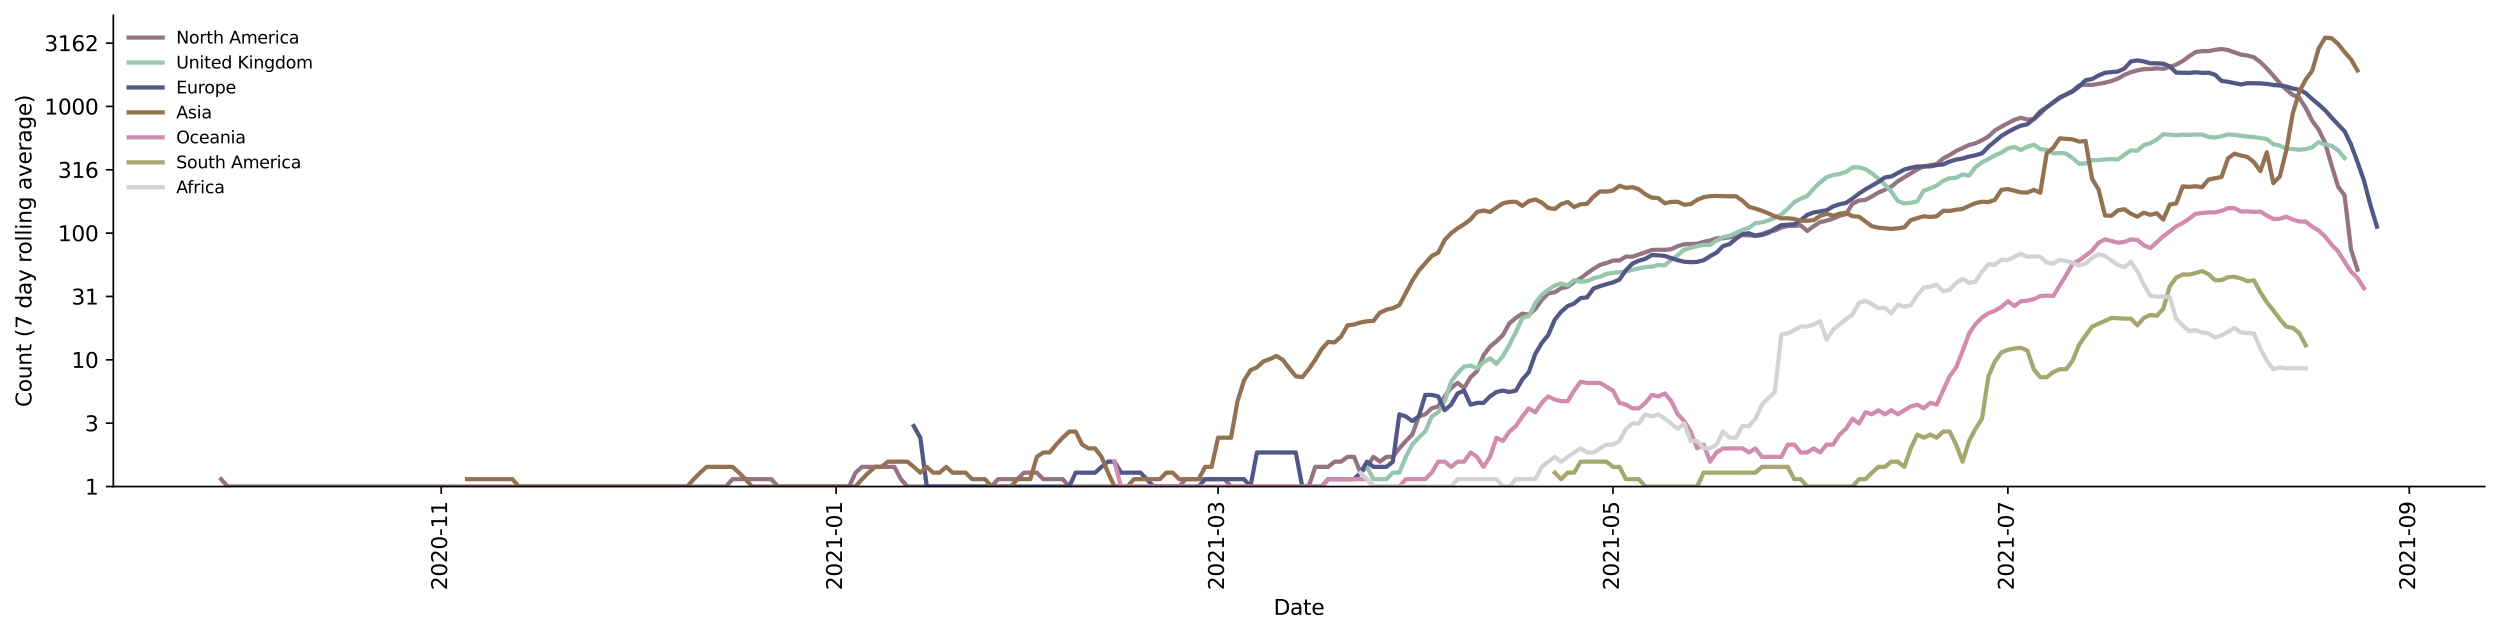 <?xml version="1.0" encoding="utf-8" standalone="no"?>
<!DOCTYPE svg PUBLIC "-//W3C//DTD SVG 1.1//EN"
  "http://www.w3.org/Graphics/SVG/1.1/DTD/svg11.dtd">
<svg height="298.621pt" version="1.1" viewBox="0 0 1176.528 298.621" width="1176.528pt" xmlns="http://www.w3.org/2000/svg" xmlns:xlink="http://www.w3.org/1999/xlink">
 <defs>
  <style type="text/css">*{stroke-linecap:butt;stroke-linejoin:round;}</style>
 </defs>
 <g id="figure_1">
  <g id="patch_1">
   <path d="M 0 298.621 
L 1176.528 298.621 
L 1176.528 0 
L 0 0 
z
" style="fill:#ffffff;"/>
  </g>
  <g id="axes_1">
   <g id="patch_2">
    <path d="M 53.328 228.96 
L 1169.328 228.96 
L 1169.328 7.2 
L 53.328 7.2 
z
" style="fill:#ffffff;"/>
   </g>
   <g id="matplotlib.axis_1">
    <g id="xtick_1">
     <g id="line2d_1">
      <defs>
       <path d="M 0 0 
L 0 3.5 
" id="m265e8eb890" style="stroke:#000000;stroke-width:0.8;"/>
      </defs>
      <g>
       <use style="stroke:#000000;stroke-width:0.8;" x="207.643" xlink:href="#m265e8eb890" y="228.96"/>
      </g>
     </g>
     <g id="text_1">
      <!-- 2020-11 -->
      <g transform="translate(210.402 277.743)rotate(-90)scale(0.1 -0.1)">
       <defs>
        <path d="M 1228 531 
L 3431 531 
L 3431 0 
L 469 0 
L 469 531 
Q 828 903 1448 1529 
Q 2069 2156 2228 2338 
Q 2531 2678 2651 2914 
Q 2772 3150 2772 3378 
Q 2772 3750 2511 3984 
Q 2250 4219 1831 4219 
Q 1534 4219 1204 4116 
Q 875 4013 500 3803 
L 500 4441 
Q 881 4594 1212 4672 
Q 1544 4750 1819 4750 
Q 2544 4750 2975 4387 
Q 3406 4025 3406 3419 
Q 3406 3131 3298 2873 
Q 3191 2616 2906 2266 
Q 2828 2175 2409 1742 
Q 1991 1309 1228 531 
z
" id="DejaVuSans-32" transform="scale(0.016)"/>
        <path d="M 2034 4250 
Q 1547 4250 1301 3770 
Q 1056 3291 1056 2328 
Q 1056 1369 1301 889 
Q 1547 409 2034 409 
Q 2525 409 2770 889 
Q 3016 1369 3016 2328 
Q 3016 3291 2770 3770 
Q 2525 4250 2034 4250 
z
M 2034 4750 
Q 2819 4750 3233 4129 
Q 3647 3509 3647 2328 
Q 3647 1150 3233 529 
Q 2819 -91 2034 -91 
Q 1250 -91 836 529 
Q 422 1150 422 2328 
Q 422 3509 836 4129 
Q 1250 4750 2034 4750 
z
" id="DejaVuSans-30" transform="scale(0.016)"/>
        <path d="M 313 2009 
L 1997 2009 
L 1997 1497 
L 313 1497 
L 313 2009 
z
" id="DejaVuSans-2d" transform="scale(0.016)"/>
        <path d="M 794 531 
L 1825 531 
L 1825 4091 
L 703 3866 
L 703 4441 
L 1819 4666 
L 2450 4666 
L 2450 531 
L 3481 531 
L 3481 0 
L 794 0 
L 794 531 
z
" id="DejaVuSans-31" transform="scale(0.016)"/>
       </defs>
       <use xlink:href="#DejaVuSans-32"/>
       <use x="63.623" xlink:href="#DejaVuSans-30"/>
       <use x="127.246" xlink:href="#DejaVuSans-32"/>
       <use x="190.869" xlink:href="#DejaVuSans-30"/>
       <use x="254.492" xlink:href="#DejaVuSans-2d"/>
       <use x="290.576" xlink:href="#DejaVuSans-31"/>
       <use x="354.199" xlink:href="#DejaVuSans-31"/>
      </g>
     </g>
    </g>
    <g id="xtick_2">
     <g id="line2d_2">
      <g>
       <use style="stroke:#000000;stroke-width:0.8;" x="393.49" xlink:href="#m265e8eb890" y="228.96"/>
      </g>
     </g>
     <g id="text_2">
      <!-- 2021-01 -->
      <g transform="translate(396.25 277.743)rotate(-90)scale(0.1 -0.1)">
       <use xlink:href="#DejaVuSans-32"/>
       <use x="63.623" xlink:href="#DejaVuSans-30"/>
       <use x="127.246" xlink:href="#DejaVuSans-32"/>
       <use x="190.869" xlink:href="#DejaVuSans-31"/>
       <use x="254.492" xlink:href="#DejaVuSans-2d"/>
       <use x="290.576" xlink:href="#DejaVuSans-30"/>
       <use x="354.199" xlink:href="#DejaVuSans-31"/>
      </g>
     </g>
    </g>
    <g id="xtick_3">
     <g id="line2d_3">
      <g>
       <use style="stroke:#000000;stroke-width:0.8;" x="573.245" xlink:href="#m265e8eb890" y="228.96"/>
      </g>
     </g>
     <g id="text_3">
      <!-- 2021-03 -->
      <g transform="translate(576.004 277.743)rotate(-90)scale(0.1 -0.1)">
       <defs>
        <path d="M 2597 2516 
Q 3050 2419 3304 2112 
Q 3559 1806 3559 1356 
Q 3559 666 3084 287 
Q 2609 -91 1734 -91 
Q 1441 -91 1130 -33 
Q 819 25 488 141 
L 488 750 
Q 750 597 1062 519 
Q 1375 441 1716 441 
Q 2309 441 2620 675 
Q 2931 909 2931 1356 
Q 2931 1769 2642 2001 
Q 2353 2234 1838 2234 
L 1294 2234 
L 1294 2753 
L 1863 2753 
Q 2328 2753 2575 2939 
Q 2822 3125 2822 3475 
Q 2822 3834 2567 4026 
Q 2313 4219 1838 4219 
Q 1578 4219 1281 4162 
Q 984 4106 628 3988 
L 628 4550 
Q 988 4650 1302 4700 
Q 1616 4750 1894 4750 
Q 2613 4750 3031 4423 
Q 3450 4097 3450 3541 
Q 3450 3153 3228 2886 
Q 3006 2619 2597 2516 
z
" id="DejaVuSans-33" transform="scale(0.016)"/>
       </defs>
       <use xlink:href="#DejaVuSans-32"/>
       <use x="63.623" xlink:href="#DejaVuSans-30"/>
       <use x="127.246" xlink:href="#DejaVuSans-32"/>
       <use x="190.869" xlink:href="#DejaVuSans-31"/>
       <use x="254.492" xlink:href="#DejaVuSans-2d"/>
       <use x="290.576" xlink:href="#DejaVuSans-30"/>
       <use x="354.199" xlink:href="#DejaVuSans-33"/>
      </g>
     </g>
    </g>
    <g id="xtick_4">
     <g id="line2d_4">
      <g>
       <use style="stroke:#000000;stroke-width:0.8;" x="759.092" xlink:href="#m265e8eb890" y="228.96"/>
      </g>
     </g>
     <g id="text_4">
      <!-- 2021-05 -->
      <g transform="translate(761.852 277.743)rotate(-90)scale(0.1 -0.1)">
       <defs>
        <path d="M 691 4666 
L 3169 4666 
L 3169 4134 
L 1269 4134 
L 1269 2991 
Q 1406 3038 1543 3061 
Q 1681 3084 1819 3084 
Q 2600 3084 3056 2656 
Q 3513 2228 3513 1497 
Q 3513 744 3044 326 
Q 2575 -91 1722 -91 
Q 1428 -91 1123 -41 
Q 819 9 494 109 
L 494 744 
Q 775 591 1075 516 
Q 1375 441 1709 441 
Q 2250 441 2565 725 
Q 2881 1009 2881 1497 
Q 2881 1984 2565 2268 
Q 2250 2553 1709 2553 
Q 1456 2553 1204 2497 
Q 953 2441 691 2322 
L 691 4666 
z
" id="DejaVuSans-35" transform="scale(0.016)"/>
       </defs>
       <use xlink:href="#DejaVuSans-32"/>
       <use x="63.623" xlink:href="#DejaVuSans-30"/>
       <use x="127.246" xlink:href="#DejaVuSans-32"/>
       <use x="190.869" xlink:href="#DejaVuSans-31"/>
       <use x="254.492" xlink:href="#DejaVuSans-2d"/>
       <use x="290.576" xlink:href="#DejaVuSans-30"/>
       <use x="354.199" xlink:href="#DejaVuSans-35"/>
      </g>
     </g>
    </g>
    <g id="xtick_5">
     <g id="line2d_5">
      <g>
       <use style="stroke:#000000;stroke-width:0.8;" x="944.94" xlink:href="#m265e8eb890" y="228.96"/>
      </g>
     </g>
     <g id="text_5">
      <!-- 2021-07 -->
      <g transform="translate(947.699 277.743)rotate(-90)scale(0.1 -0.1)">
       <defs>
        <path d="M 525 4666 
L 3525 4666 
L 3525 4397 
L 1831 0 
L 1172 0 
L 2766 4134 
L 525 4134 
L 525 4666 
z
" id="DejaVuSans-37" transform="scale(0.016)"/>
       </defs>
       <use xlink:href="#DejaVuSans-32"/>
       <use x="63.623" xlink:href="#DejaVuSans-30"/>
       <use x="127.246" xlink:href="#DejaVuSans-32"/>
       <use x="190.869" xlink:href="#DejaVuSans-31"/>
       <use x="254.492" xlink:href="#DejaVuSans-2d"/>
       <use x="290.576" xlink:href="#DejaVuSans-30"/>
       <use x="354.199" xlink:href="#DejaVuSans-37"/>
      </g>
     </g>
    </g>
    <g id="xtick_6">
     <g id="line2d_6">
      <g>
       <use style="stroke:#000000;stroke-width:0.8;" x="1133.834" xlink:href="#m265e8eb890" y="228.96"/>
      </g>
     </g>
     <g id="text_6">
      <!-- 2021-09 -->
      <g transform="translate(1136.594 277.743)rotate(-90)scale(0.1 -0.1)">
       <defs>
        <path d="M 703 97 
L 703 672 
Q 941 559 1184 500 
Q 1428 441 1663 441 
Q 2288 441 2617 861 
Q 2947 1281 2994 2138 
Q 2813 1869 2534 1725 
Q 2256 1581 1919 1581 
Q 1219 1581 811 2004 
Q 403 2428 403 3163 
Q 403 3881 828 4315 
Q 1253 4750 1959 4750 
Q 2769 4750 3195 4129 
Q 3622 3509 3622 2328 
Q 3622 1225 3098 567 
Q 2575 -91 1691 -91 
Q 1453 -91 1209 -44 
Q 966 3 703 97 
z
M 1959 2075 
Q 2384 2075 2632 2365 
Q 2881 2656 2881 3163 
Q 2881 3666 2632 3958 
Q 2384 4250 1959 4250 
Q 1534 4250 1286 3958 
Q 1038 3666 1038 3163 
Q 1038 2656 1286 2365 
Q 1534 2075 1959 2075 
z
" id="DejaVuSans-39" transform="scale(0.016)"/>
       </defs>
       <use xlink:href="#DejaVuSans-32"/>
       <use x="63.623" xlink:href="#DejaVuSans-30"/>
       <use x="127.246" xlink:href="#DejaVuSans-32"/>
       <use x="190.869" xlink:href="#DejaVuSans-31"/>
       <use x="254.492" xlink:href="#DejaVuSans-2d"/>
       <use x="290.576" xlink:href="#DejaVuSans-30"/>
       <use x="354.199" xlink:href="#DejaVuSans-39"/>
      </g>
     </g>
    </g>
    <g id="text_7">
     <!-- Date -->
     <g transform="translate(599.377 289.341)scale(0.1 -0.1)">
      <defs>
       <path d="M 1259 4147 
L 1259 519 
L 2022 519 
Q 2988 519 3436 956 
Q 3884 1394 3884 2338 
Q 3884 3275 3436 3711 
Q 2988 4147 2022 4147 
L 1259 4147 
z
M 628 4666 
L 1925 4666 
Q 3281 4666 3915 4102 
Q 4550 3538 4550 2338 
Q 4550 1131 3912 565 
Q 3275 0 1925 0 
L 628 0 
L 628 4666 
z
" id="DejaVuSans-44" transform="scale(0.016)"/>
       <path d="M 2194 1759 
Q 1497 1759 1228 1600 
Q 959 1441 959 1056 
Q 959 750 1161 570 
Q 1363 391 1709 391 
Q 2188 391 2477 730 
Q 2766 1069 2766 1631 
L 2766 1759 
L 2194 1759 
z
M 3341 1997 
L 3341 0 
L 2766 0 
L 2766 531 
Q 2569 213 2275 61 
Q 1981 -91 1556 -91 
Q 1019 -91 701 211 
Q 384 513 384 1019 
Q 384 1609 779 1909 
Q 1175 2209 1959 2209 
L 2766 2209 
L 2766 2266 
Q 2766 2663 2505 2880 
Q 2244 3097 1772 3097 
Q 1472 3097 1187 3025 
Q 903 2953 641 2809 
L 641 3341 
Q 956 3463 1253 3523 
Q 1550 3584 1831 3584 
Q 2591 3584 2966 3190 
Q 3341 2797 3341 1997 
z
" id="DejaVuSans-61" transform="scale(0.016)"/>
       <path d="M 1172 4494 
L 1172 3500 
L 2356 3500 
L 2356 3053 
L 1172 3053 
L 1172 1153 
Q 1172 725 1289 603 
Q 1406 481 1766 481 
L 2356 481 
L 2356 0 
L 1766 0 
Q 1100 0 847 248 
Q 594 497 594 1153 
L 594 3053 
L 172 3053 
L 172 3500 
L 594 3500 
L 594 4494 
L 1172 4494 
z
" id="DejaVuSans-74" transform="scale(0.016)"/>
       <path d="M 3597 1894 
L 3597 1613 
L 953 1613 
Q 991 1019 1311 708 
Q 1631 397 2203 397 
Q 2534 397 2845 478 
Q 3156 559 3463 722 
L 3463 178 
Q 3153 47 2828 -22 
Q 2503 -91 2169 -91 
Q 1331 -91 842 396 
Q 353 884 353 1716 
Q 353 2575 817 3079 
Q 1281 3584 2069 3584 
Q 2775 3584 3186 3129 
Q 3597 2675 3597 1894 
z
M 3022 2063 
Q 3016 2534 2758 2815 
Q 2500 3097 2075 3097 
Q 1594 3097 1305 2825 
Q 1016 2553 972 2059 
L 3022 2063 
z
" id="DejaVuSans-65" transform="scale(0.016)"/>
      </defs>
      <use xlink:href="#DejaVuSans-44"/>
      <use x="77.002" xlink:href="#DejaVuSans-61"/>
      <use x="138.281" xlink:href="#DejaVuSans-74"/>
      <use x="177.49" xlink:href="#DejaVuSans-65"/>
     </g>
    </g>
   </g>
   <g id="matplotlib.axis_2">
    <g id="ytick_1">
     <g id="line2d_7">
      <defs>
       <path d="M 0 0 
L -3.5 0 
" id="m730fd7994b" style="stroke:#000000;stroke-width:0.8;"/>
      </defs>
      <g>
       <use style="stroke:#000000;stroke-width:0.8;" x="53.328" xlink:href="#m730fd7994b" y="228.96"/>
      </g>
     </g>
     <g id="text_8">
      <!-- 1 -->
      <g transform="translate(39.966 232.759)scale(0.1 -0.1)">
       <use xlink:href="#DejaVuSans-31"/>
      </g>
     </g>
    </g>
    <g id="ytick_2">
     <g id="line2d_8">
      <g>
       <use style="stroke:#000000;stroke-width:0.8;" x="53.328" xlink:href="#m730fd7994b" y="199.148"/>
      </g>
     </g>
     <g id="text_9">
      <!-- 3 -->
      <g transform="translate(39.966 202.947)scale(0.1 -0.1)">
       <use xlink:href="#DejaVuSans-33"/>
      </g>
     </g>
    </g>
    <g id="ytick_3">
     <g id="line2d_9">
      <g>
       <use style="stroke:#000000;stroke-width:0.8;" x="53.328" xlink:href="#m730fd7994b" y="169.336"/>
      </g>
     </g>
     <g id="text_10">
      <!-- 10 -->
      <g transform="translate(33.603 173.135)scale(0.1 -0.1)">
       <use xlink:href="#DejaVuSans-31"/>
       <use x="63.623" xlink:href="#DejaVuSans-30"/>
      </g>
     </g>
    </g>
    <g id="ytick_4">
     <g id="line2d_10">
      <g>
       <use style="stroke:#000000;stroke-width:0.8;" x="53.328" xlink:href="#m730fd7994b" y="139.524"/>
      </g>
     </g>
     <g id="text_11">
      <!-- 31 -->
      <g transform="translate(33.603 143.323)scale(0.1 -0.1)">
       <use xlink:href="#DejaVuSans-33"/>
       <use x="63.623" xlink:href="#DejaVuSans-31"/>
      </g>
     </g>
    </g>
    <g id="ytick_5">
     <g id="line2d_11">
      <g>
       <use style="stroke:#000000;stroke-width:0.8;" x="53.328" xlink:href="#m730fd7994b" y="109.712"/>
      </g>
     </g>
     <g id="text_12">
      <!-- 100 -->
      <g transform="translate(27.241 113.511)scale(0.1 -0.1)">
       <use xlink:href="#DejaVuSans-31"/>
       <use x="63.623" xlink:href="#DejaVuSans-30"/>
       <use x="127.246" xlink:href="#DejaVuSans-30"/>
      </g>
     </g>
    </g>
    <g id="ytick_6">
     <g id="line2d_12">
      <g>
       <use style="stroke:#000000;stroke-width:0.8;" x="53.328" xlink:href="#m730fd7994b" y="79.9"/>
      </g>
     </g>
     <g id="text_13">
      <!-- 316 -->
      <g transform="translate(27.241 83.699)scale(0.1 -0.1)">
       <defs>
        <path d="M 2113 2584 
Q 1688 2584 1439 2293 
Q 1191 2003 1191 1497 
Q 1191 994 1439 701 
Q 1688 409 2113 409 
Q 2538 409 2786 701 
Q 3034 994 3034 1497 
Q 3034 2003 2786 2293 
Q 2538 2584 2113 2584 
z
M 3366 4563 
L 3366 3988 
Q 3128 4100 2886 4159 
Q 2644 4219 2406 4219 
Q 1781 4219 1451 3797 
Q 1122 3375 1075 2522 
Q 1259 2794 1537 2939 
Q 1816 3084 2150 3084 
Q 2853 3084 3261 2657 
Q 3669 2231 3669 1497 
Q 3669 778 3244 343 
Q 2819 -91 2113 -91 
Q 1303 -91 875 529 
Q 447 1150 447 2328 
Q 447 3434 972 4092 
Q 1497 4750 2381 4750 
Q 2619 4750 2861 4703 
Q 3103 4656 3366 4563 
z
" id="DejaVuSans-36" transform="scale(0.016)"/>
       </defs>
       <use xlink:href="#DejaVuSans-33"/>
       <use x="63.623" xlink:href="#DejaVuSans-31"/>
       <use x="127.246" xlink:href="#DejaVuSans-36"/>
      </g>
     </g>
    </g>
    <g id="ytick_7">
     <g id="line2d_13">
      <g>
       <use style="stroke:#000000;stroke-width:0.8;" x="53.328" xlink:href="#m730fd7994b" y="50.088"/>
      </g>
     </g>
     <g id="text_14">
      <!-- 1000 -->
      <g transform="translate(20.878 53.887)scale(0.1 -0.1)">
       <use xlink:href="#DejaVuSans-31"/>
       <use x="63.623" xlink:href="#DejaVuSans-30"/>
       <use x="127.246" xlink:href="#DejaVuSans-30"/>
       <use x="190.869" xlink:href="#DejaVuSans-30"/>
      </g>
     </g>
    </g>
    <g id="ytick_8">
     <g id="line2d_14">
      <g>
       <use style="stroke:#000000;stroke-width:0.8;" x="53.328" xlink:href="#m730fd7994b" y="20.276"/>
      </g>
     </g>
     <g id="text_15">
      <!-- 3162 -->
      <g transform="translate(20.878 24.076)scale(0.1 -0.1)">
       <use xlink:href="#DejaVuSans-33"/>
       <use x="63.623" xlink:href="#DejaVuSans-31"/>
       <use x="127.246" xlink:href="#DejaVuSans-36"/>
       <use x="190.869" xlink:href="#DejaVuSans-32"/>
      </g>
     </g>
    </g>
    <g id="text_16">
     <!-- Count (7 day rolling average) -->
     <g transform="translate(14.798 191.548)rotate(-90)scale(0.1 -0.1)">
      <defs>
       <path d="M 4122 4306 
L 4122 3641 
Q 3803 3938 3442 4084 
Q 3081 4231 2675 4231 
Q 1875 4231 1450 3742 
Q 1025 3253 1025 2328 
Q 1025 1406 1450 917 
Q 1875 428 2675 428 
Q 3081 428 3442 575 
Q 3803 722 4122 1019 
L 4122 359 
Q 3791 134 3420 21 
Q 3050 -91 2638 -91 
Q 1578 -91 968 557 
Q 359 1206 359 2328 
Q 359 3453 968 4101 
Q 1578 4750 2638 4750 
Q 3056 4750 3426 4639 
Q 3797 4528 4122 4306 
z
" id="DejaVuSans-43" transform="scale(0.016)"/>
       <path d="M 1959 3097 
Q 1497 3097 1228 2736 
Q 959 2375 959 1747 
Q 959 1119 1226 758 
Q 1494 397 1959 397 
Q 2419 397 2687 759 
Q 2956 1122 2956 1747 
Q 2956 2369 2687 2733 
Q 2419 3097 1959 3097 
z
M 1959 3584 
Q 2709 3584 3137 3096 
Q 3566 2609 3566 1747 
Q 3566 888 3137 398 
Q 2709 -91 1959 -91 
Q 1206 -91 779 398 
Q 353 888 353 1747 
Q 353 2609 779 3096 
Q 1206 3584 1959 3584 
z
" id="DejaVuSans-6f" transform="scale(0.016)"/>
       <path d="M 544 1381 
L 544 3500 
L 1119 3500 
L 1119 1403 
Q 1119 906 1312 657 
Q 1506 409 1894 409 
Q 2359 409 2629 706 
Q 2900 1003 2900 1516 
L 2900 3500 
L 3475 3500 
L 3475 0 
L 2900 0 
L 2900 538 
Q 2691 219 2414 64 
Q 2138 -91 1772 -91 
Q 1169 -91 856 284 
Q 544 659 544 1381 
z
M 1991 3584 
L 1991 3584 
z
" id="DejaVuSans-75" transform="scale(0.016)"/>
       <path d="M 3513 2113 
L 3513 0 
L 2938 0 
L 2938 2094 
Q 2938 2591 2744 2837 
Q 2550 3084 2163 3084 
Q 1697 3084 1428 2787 
Q 1159 2491 1159 1978 
L 1159 0 
L 581 0 
L 581 3500 
L 1159 3500 
L 1159 2956 
Q 1366 3272 1645 3428 
Q 1925 3584 2291 3584 
Q 2894 3584 3203 3211 
Q 3513 2838 3513 2113 
z
" id="DejaVuSans-6e" transform="scale(0.016)"/>
       <path id="DejaVuSans-20" transform="scale(0.016)"/>
       <path d="M 1984 4856 
Q 1566 4138 1362 3434 
Q 1159 2731 1159 2009 
Q 1159 1288 1364 580 
Q 1569 -128 1984 -844 
L 1484 -844 
Q 1016 -109 783 600 
Q 550 1309 550 2009 
Q 550 2706 781 3412 
Q 1013 4119 1484 4856 
L 1984 4856 
z
" id="DejaVuSans-28" transform="scale(0.016)"/>
       <path d="M 2906 2969 
L 2906 4863 
L 3481 4863 
L 3481 0 
L 2906 0 
L 2906 525 
Q 2725 213 2448 61 
Q 2172 -91 1784 -91 
Q 1150 -91 751 415 
Q 353 922 353 1747 
Q 353 2572 751 3078 
Q 1150 3584 1784 3584 
Q 2172 3584 2448 3432 
Q 2725 3281 2906 2969 
z
M 947 1747 
Q 947 1113 1208 752 
Q 1469 391 1925 391 
Q 2381 391 2643 752 
Q 2906 1113 2906 1747 
Q 2906 2381 2643 2742 
Q 2381 3103 1925 3103 
Q 1469 3103 1208 2742 
Q 947 2381 947 1747 
z
" id="DejaVuSans-64" transform="scale(0.016)"/>
       <path d="M 2059 -325 
Q 1816 -950 1584 -1140 
Q 1353 -1331 966 -1331 
L 506 -1331 
L 506 -850 
L 844 -850 
Q 1081 -850 1212 -737 
Q 1344 -625 1503 -206 
L 1606 56 
L 191 3500 
L 800 3500 
L 1894 763 
L 2988 3500 
L 3597 3500 
L 2059 -325 
z
" id="DejaVuSans-79" transform="scale(0.016)"/>
       <path d="M 2631 2963 
Q 2534 3019 2420 3045 
Q 2306 3072 2169 3072 
Q 1681 3072 1420 2755 
Q 1159 2438 1159 1844 
L 1159 0 
L 581 0 
L 581 3500 
L 1159 3500 
L 1159 2956 
Q 1341 3275 1631 3429 
Q 1922 3584 2338 3584 
Q 2397 3584 2469 3576 
Q 2541 3569 2628 3553 
L 2631 2963 
z
" id="DejaVuSans-72" transform="scale(0.016)"/>
       <path d="M 603 4863 
L 1178 4863 
L 1178 0 
L 603 0 
L 603 4863 
z
" id="DejaVuSans-6c" transform="scale(0.016)"/>
       <path d="M 603 3500 
L 1178 3500 
L 1178 0 
L 603 0 
L 603 3500 
z
M 603 4863 
L 1178 4863 
L 1178 4134 
L 603 4134 
L 603 4863 
z
" id="DejaVuSans-69" transform="scale(0.016)"/>
       <path d="M 2906 1791 
Q 2906 2416 2648 2759 
Q 2391 3103 1925 3103 
Q 1463 3103 1205 2759 
Q 947 2416 947 1791 
Q 947 1169 1205 825 
Q 1463 481 1925 481 
Q 2391 481 2648 825 
Q 2906 1169 2906 1791 
z
M 3481 434 
Q 3481 -459 3084 -895 
Q 2688 -1331 1869 -1331 
Q 1566 -1331 1297 -1286 
Q 1028 -1241 775 -1147 
L 775 -588 
Q 1028 -725 1275 -790 
Q 1522 -856 1778 -856 
Q 2344 -856 2625 -561 
Q 2906 -266 2906 331 
L 2906 616 
Q 2728 306 2450 153 
Q 2172 0 1784 0 
Q 1141 0 747 490 
Q 353 981 353 1791 
Q 353 2603 747 3093 
Q 1141 3584 1784 3584 
Q 2172 3584 2450 3431 
Q 2728 3278 2906 2969 
L 2906 3500 
L 3481 3500 
L 3481 434 
z
" id="DejaVuSans-67" transform="scale(0.016)"/>
       <path d="M 191 3500 
L 800 3500 
L 1894 563 
L 2988 3500 
L 3597 3500 
L 2284 0 
L 1503 0 
L 191 3500 
z
" id="DejaVuSans-76" transform="scale(0.016)"/>
       <path d="M 513 4856 
L 1013 4856 
Q 1481 4119 1714 3412 
Q 1947 2706 1947 2009 
Q 1947 1309 1714 600 
Q 1481 -109 1013 -844 
L 513 -844 
Q 928 -128 1133 580 
Q 1338 1288 1338 2009 
Q 1338 2731 1133 3434 
Q 928 4138 513 4856 
z
" id="DejaVuSans-29" transform="scale(0.016)"/>
      </defs>
      <use xlink:href="#DejaVuSans-43"/>
      <use x="69.824" xlink:href="#DejaVuSans-6f"/>
      <use x="131.006" xlink:href="#DejaVuSans-75"/>
      <use x="194.385" xlink:href="#DejaVuSans-6e"/>
      <use x="257.764" xlink:href="#DejaVuSans-74"/>
      <use x="296.973" xlink:href="#DejaVuSans-20"/>
      <use x="328.76" xlink:href="#DejaVuSans-28"/>
      <use x="367.773" xlink:href="#DejaVuSans-37"/>
      <use x="431.396" xlink:href="#DejaVuSans-20"/>
      <use x="463.184" xlink:href="#DejaVuSans-64"/>
      <use x="526.66" xlink:href="#DejaVuSans-61"/>
      <use x="587.939" xlink:href="#DejaVuSans-79"/>
      <use x="647.119" xlink:href="#DejaVuSans-20"/>
      <use x="678.906" xlink:href="#DejaVuSans-72"/>
      <use x="717.77" xlink:href="#DejaVuSans-6f"/>
      <use x="778.951" xlink:href="#DejaVuSans-6c"/>
      <use x="806.734" xlink:href="#DejaVuSans-6c"/>
      <use x="834.518" xlink:href="#DejaVuSans-69"/>
      <use x="862.301" xlink:href="#DejaVuSans-6e"/>
      <use x="925.68" xlink:href="#DejaVuSans-67"/>
      <use x="989.156" xlink:href="#DejaVuSans-20"/>
      <use x="1020.943" xlink:href="#DejaVuSans-61"/>
      <use x="1082.223" xlink:href="#DejaVuSans-76"/>
      <use x="1141.402" xlink:href="#DejaVuSans-65"/>
      <use x="1202.926" xlink:href="#DejaVuSans-72"/>
      <use x="1244.039" xlink:href="#DejaVuSans-61"/>
      <use x="1305.318" xlink:href="#DejaVuSans-67"/>
      <use x="1368.795" xlink:href="#DejaVuSans-65"/>
      <use x="1430.318" xlink:href="#DejaVuSans-29"/>
     </g>
    </g>
   </g>
   <g id="line2d_15">
    <path clip-path="url(#p619d2acc3a)" d="M 104.055 225.502 
L 107.102 228.96 
L 341.697 228.96 
L 344.743 225.502 
L 363.023 225.502 
L 366.07 228.96 
L 399.584 228.96 
L 402.63 222.452 
L 405.677 219.724 
L 420.91 219.724 
L 423.957 225.502 
L 427.004 228.96 
L 466.611 228.96 
L 469.657 225.502 
L 478.797 225.502 
L 481.844 222.452 
L 487.937 222.452 
L 490.984 225.502 
L 500.124 225.502 
L 503.171 228.96 
L 554.964 228.96 
L 558.011 225.502 
L 576.291 225.502 
L 579.338 228.96 
L 615.898 228.96 
L 618.945 219.724 
L 625.038 219.724 
L 628.085 217.256 
L 631.132 217.256 
L 634.178 215.003 
L 637.225 215.003 
L 640.272 222.452 
L 643.318 219.724 
L 646.365 215.003 
L 649.412 217.256 
L 652.458 215.003 
L 655.505 215.003 
L 658.552 211.011 
L 661.598 207.554 
L 664.645 204.504 
L 667.692 195.997 
L 670.738 194.982 
L 673.785 192.154 
L 676.832 191.276 
L 679.878 186.555 
L 682.925 182.564 
L 685.972 180.208 
L 689.019 182.564 
L 692.065 177.536 
L 695.112 174.656 
L 698.159 167.207 
L 701.205 163.118 
L 704.252 160.623 
L 707.299 157.632 
L 710.345 152.138 
L 713.392 149.601 
L 716.439 147.608 
L 719.485 148.092 
L 722.532 145.462 
L 725.579 141.136 
L 728.625 138.086 
L 731.672 137.539 
L 734.719 135.658 
L 737.765 134.963 
L 740.812 132.62 
L 743.859 130.971 
L 746.906 128.641 
L 749.952 126.503 
L 752.999 124.66 
L 756.046 123.754 
L 759.092 122.633 
L 762.139 122.572 
L 765.186 120.753 
L 768.232 120.81 
L 777.372 117.659 
L 780.419 117.509 
L 783.466 117.609 
L 786.512 117.26 
L 789.559 115.816 
L 792.606 114.941 
L 798.699 114.716 
L 801.746 113.834 
L 804.792 113.233 
L 807.839 112.195 
L 810.886 112.114 
L 813.933 111.671 
L 820.026 110.577 
L 823.073 110.808 
L 826.119 110.808 
L 829.166 110.16 
L 832.213 109.019 
L 835.259 108.484 
L 838.306 107.11 
L 841.353 106.319 
L 844.399 106.287 
L 847.446 106.061 
L 850.493 108.697 
L 853.539 106.449 
L 856.586 104.502 
L 859.633 103.845 
L 862.679 102.89 
L 865.726 101.56 
L 868.773 100.763 
L 871.82 95.842 
L 874.866 94.369 
L 877.913 94.064 
L 880.96 92.419 
L 884.006 90.624 
L 887.053 89.296 
L 890.1 87.809 
L 893.146 85.27 
L 902.286 79.721 
L 905.333 78.275 
L 908.38 77.699 
L 911.426 77.262 
L 914.473 74.594 
L 917.52 72.969 
L 920.566 71.054 
L 926.66 68.245 
L 929.707 67.415 
L 932.753 66.017 
L 935.8 64.213 
L 938.847 61.38 
L 941.893 59.595 
L 947.987 56.385 
L 951.033 55.454 
L 954.08 56.262 
L 957.127 56.108 
L 960.173 53.495 
L 963.22 50.405 
L 969.313 46.153 
L 975.407 42.748 
L 978.453 40.117 
L 981.5 39.897 
L 984.547 39.984 
L 990.64 38.932 
L 993.687 38.127 
L 996.734 36.996 
L 999.78 35.199 
L 1002.827 33.985 
L 1005.874 33.116 
L 1008.92 32.539 
L 1011.967 32.454 
L 1015.014 32.192 
L 1018.06 32.368 
L 1021.107 31.591 
L 1024.154 30.372 
L 1027.2 28.731 
L 1030.247 26.468 
L 1033.294 24.492 
L 1036.34 24.046 
L 1039.387 24.054 
L 1042.434 23.455 
L 1045.48 23.064 
L 1048.527 23.562 
L 1054.621 25.719 
L 1057.667 26.11 
L 1060.714 26.927 
L 1063.761 29.223 
L 1066.807 32.23 
L 1069.854 35.604 
L 1072.901 39.173 
L 1075.947 42.186 
L 1078.994 44.641 
L 1082.041 46.039 
L 1085.087 50.732 
L 1088.134 56.794 
L 1091.181 60.949 
L 1094.227 67.236 
L 1097.274 77.839 
L 1100.321 87.809 
L 1103.367 91.912 
L 1106.414 117.409 
L 1109.461 126.931 
L 1109.461 126.931 
" style="fill:none;stroke:#947383;stroke-linecap:square;stroke-width:2;"/>
   </g>
   <g id="line2d_16">
    <path clip-path="url(#p619d2acc3a)" d="M 643.318 219.724 
L 646.365 225.502 
L 652.458 225.502 
L 655.505 222.452 
L 658.552 222.452 
L 661.598 215.003 
L 664.645 209.225 
L 667.692 205.984 
L 670.738 203.104 
L 673.785 195.997 
L 676.832 194.005 
L 679.878 188.808 
L 682.925 179.651 
L 685.972 175.581 
L 689.019 172.479 
L 692.065 172.064 
L 695.112 173.328 
L 698.159 170.47 
L 701.205 168.607 
L 704.252 171.255 
L 707.299 167.55 
L 710.345 162.259 
L 713.392 156.257 
L 716.439 149.601 
L 719.485 148.752 
L 722.532 142.543 
L 725.579 138.759 
L 728.625 136.373 
L 731.672 134.381 
L 734.719 133.439 
L 737.765 134.285 
L 740.812 131.826 
L 743.859 132.62 
L 746.906 132.264 
L 749.952 130.971 
L 752.999 130.225 
L 756.046 128.872 
L 762.139 128.033 
L 765.186 127.735 
L 771.279 126.292 
L 774.326 125.668 
L 777.372 125.463 
L 780.419 124.66 
L 783.466 124.859 
L 786.512 122.27 
L 789.559 120.082 
L 792.606 117.509 
L 795.652 116.625 
L 798.699 115.863 
L 801.746 115.26 
L 804.792 115.306 
L 807.839 113.191 
L 810.886 111.631 
L 813.933 110.924 
L 820.026 108.203 
L 823.073 107.244 
L 826.119 105.022 
L 829.166 104.654 
L 832.213 103.757 
L 835.259 102.467 
L 838.306 100.92 
L 841.353 98.245 
L 844.399 95.179 
L 847.446 93.464 
L 850.493 92.268 
L 853.539 88.763 
L 856.586 85.794 
L 859.633 83.383 
L 862.679 82.399 
L 865.726 81.876 
L 868.773 80.885 
L 871.82 78.763 
L 874.866 78.74 
L 877.913 79.639 
L 880.96 81.549 
L 884.006 84.089 
L 887.053 86.873 
L 890.1 90.237 
L 893.146 94.636 
L 896.193 95.755 
L 899.24 95.434 
L 902.286 94.76 
L 905.333 89.754 
L 908.38 88.697 
L 911.426 87.306 
L 914.473 85.113 
L 917.52 83.856 
L 920.566 83.679 
L 923.613 82.117 
L 926.66 82.632 
L 929.707 78.595 
L 932.753 76.4 
L 935.8 74.853 
L 938.847 73.113 
L 941.893 71.796 
L 944.94 69.829 
L 947.987 69.171 
L 951.033 70.577 
L 954.08 69.04 
L 957.127 68.104 
L 960.173 70.204 
L 963.22 70.463 
L 966.267 72.167 
L 969.313 72.011 
L 972.36 72.271 
L 975.407 74.48 
L 978.453 77.073 
L 981.5 76.968 
L 984.547 75.368 
L 987.593 75.378 
L 990.64 75.027 
L 993.687 74.882 
L 996.734 75.036 
L 999.78 72.782 
L 1002.827 70.757 
L 1005.874 70.947 
L 1008.92 68.26 
L 1011.967 67.444 
L 1015.014 65.683 
L 1018.06 63.18 
L 1024.154 63.651 
L 1027.2 63.39 
L 1030.247 63.508 
L 1033.294 63.334 
L 1036.34 63.322 
L 1039.387 64.431 
L 1042.434 64.722 
L 1045.48 64.124 
L 1048.527 63.242 
L 1051.574 63.464 
L 1057.667 64.289 
L 1060.714 64.54 
L 1063.761 64.931 
L 1066.807 65.475 
L 1069.854 67.904 
L 1072.901 68.507 
L 1075.947 69.988 
L 1078.994 70.14 
L 1082.041 70.503 
L 1085.087 70.124 
L 1088.134 69.349 
L 1091.181 66.844 
L 1094.227 67.97 
L 1097.274 68.613 
L 1100.321 70.716 
L 1103.367 74.423 
L 1103.367 74.423 
" style="fill:none;stroke:#96c6ad;stroke-linecap:square;stroke-width:2;"/>
   </g>
   <g id="line2d_17">
    <path clip-path="url(#p619d2acc3a)" d="M 430.05 200.512 
L 433.097 205.984 
L 436.144 228.96 
L 503.171 228.96 
L 506.218 222.452 
L 515.358 222.452 
L 518.404 219.724 
L 521.451 217.256 
L 524.498 217.256 
L 527.544 222.452 
L 536.684 222.452 
L 539.731 225.502 
L 542.778 228.96 
L 564.105 228.96 
L 567.151 225.502 
L 585.431 225.502 
L 588.478 228.96 
L 591.525 212.93 
L 609.805 212.93 
L 612.851 228.96 
L 621.992 228.96 
L 625.038 225.502 
L 637.225 225.502 
L 640.272 222.452 
L 643.318 217.256 
L 646.365 219.724 
L 652.458 219.724 
L 655.505 217.256 
L 658.552 194.982 
L 661.598 195.997 
L 664.645 198.157 
L 667.692 195.997 
L 670.738 185.846 
L 673.785 185.846 
L 676.832 186.555 
L 679.878 193.063 
L 682.925 190.427 
L 685.972 185.155 
L 689.019 183.827 
L 692.065 190.427 
L 695.112 189.605 
L 698.159 189.605 
L 701.205 186.555 
L 704.252 184.483 
L 707.299 183.827 
L 710.345 184.483 
L 713.392 183.827 
L 716.439 178.572 
L 719.485 175.114 
L 722.532 166.534 
L 725.579 161.428 
L 728.625 157.632 
L 731.672 150.479 
L 734.719 146.666 
L 737.765 144.031 
L 740.812 142.807 
L 743.859 140.279 
L 746.906 139.92 
L 749.952 135.759 
L 752.999 134.67 
L 756.046 133.718 
L 759.092 132.89 
L 762.139 131.566 
L 765.186 127.148 
L 768.232 124.074 
L 771.279 122.694 
L 774.326 121.794 
L 777.372 120.027 
L 780.419 120.138 
L 783.466 120.472 
L 789.559 122.451 
L 792.606 123.187 
L 795.652 123.375 
L 798.699 123.25 
L 801.746 122.451 
L 804.792 120.584 
L 807.839 118.895 
L 810.886 115.816 
L 813.933 114.896 
L 816.979 112.358 
L 820.026 110.235 
L 823.073 109.749 
L 826.119 110.963 
L 829.166 110.577 
L 832.213 109.565 
L 835.259 107.617 
L 838.306 105.965 
L 844.399 105.52 
L 847.446 103.669 
L 850.493 101.132 
L 853.539 99.964 
L 856.586 99.536 
L 859.633 98.919 
L 862.679 97.152 
L 865.726 96.125 
L 868.773 95.476 
L 871.82 93.405 
L 874.866 91.088 
L 877.913 89.095 
L 884.006 85.604 
L 887.053 83.504 
L 890.1 83.038 
L 896.193 79.779 
L 899.24 78.976 
L 902.286 78.363 
L 908.38 78.33 
L 911.426 77.677 
L 914.473 77.368 
L 917.52 76.024 
L 920.566 75.104 
L 923.613 74.575 
L 926.66 73.686 
L 929.707 73.068 
L 932.753 72.15 
L 935.8 69.055 
L 941.893 63.959 
L 944.94 62.146 
L 947.987 60.497 
L 951.033 59.145 
L 954.08 58.507 
L 957.127 55.917 
L 960.173 52.53 
L 963.22 50.472 
L 969.313 45.84 
L 975.407 43.054 
L 978.453 40.77 
L 981.5 37.734 
L 984.547 37.202 
L 987.593 35.509 
L 990.64 34.249 
L 996.734 33.648 
L 999.78 32.249 
L 1002.827 28.914 
L 1005.874 28.419 
L 1008.92 28.91 
L 1011.967 29.813 
L 1015.014 29.807 
L 1018.06 29.983 
L 1021.107 31.222 
L 1024.154 34.172 
L 1030.247 34.307 
L 1033.294 34.011 
L 1036.34 34.325 
L 1039.387 34.206 
L 1042.434 35.168 
L 1045.48 38.073 
L 1048.527 38.509 
L 1054.621 39.742 
L 1057.667 39.134 
L 1063.761 39.246 
L 1066.807 39.498 
L 1069.854 39.987 
L 1072.901 40.228 
L 1075.947 40.726 
L 1078.994 41.646 
L 1082.041 42.213 
L 1085.087 43.792 
L 1088.134 46.598 
L 1091.181 49.155 
L 1094.227 51.888 
L 1097.274 55.345 
L 1103.367 61.784 
L 1106.414 68 
L 1109.461 76.257 
L 1112.507 84.927 
L 1115.554 96.522 
L 1118.601 106.679 
L 1118.601 106.679 
" style="fill:none;stroke:#525886;stroke-linecap:square;stroke-width:2;"/>
   </g>
   <g id="line2d_18">
    <path clip-path="url(#p619d2acc3a)" d="M 219.829 225.502 
L 241.156 225.502 
L 244.203 228.96 
L 323.417 228.96 
L 326.463 225.502 
L 329.51 222.452 
L 332.557 219.724 
L 344.743 219.724 
L 347.79 222.452 
L 350.837 225.502 
L 353.883 228.96 
L 402.63 228.96 
L 405.677 225.502 
L 408.724 222.452 
L 411.77 219.724 
L 414.817 219.724 
L 417.864 217.256 
L 427.004 217.256 
L 430.05 219.724 
L 433.097 222.452 
L 436.144 219.724 
L 439.191 222.452 
L 442.237 222.452 
L 445.284 219.724 
L 448.331 222.452 
L 454.424 222.452 
L 457.471 225.502 
L 463.564 225.502 
L 466.611 228.96 
L 475.751 228.96 
L 478.797 225.502 
L 484.891 225.502 
L 487.937 215.003 
L 490.984 212.93 
L 494.031 212.93 
L 497.078 209.225 
L 500.124 205.984 
L 503.171 203.104 
L 506.218 203.104 
L 509.264 209.225 
L 512.311 211.011 
L 515.358 211.011 
L 518.404 215.003 
L 521.451 222.452 
L 524.498 228.96 
L 530.591 228.96 
L 533.638 225.502 
L 545.824 225.502 
L 548.871 222.452 
L 551.918 222.452 
L 554.964 225.502 
L 564.105 225.502 
L 567.151 219.724 
L 570.198 219.724 
L 573.245 205.984 
L 579.338 205.984 
L 582.385 188.808 
L 585.431 179.106 
L 588.478 174.206 
L 591.525 172.9 
L 594.571 170.087 
L 597.618 168.969 
L 600.665 167.55 
L 603.711 169.336 
L 606.758 173.328 
L 609.805 177.033 
L 612.851 177.536 
L 615.898 173.763 
L 618.945 169.336 
L 621.992 164.309 
L 625.038 160.889 
L 628.085 161.157 
L 631.132 158.348 
L 634.178 153.108 
L 637.225 152.716 
L 640.272 151.76 
L 643.318 151.203 
L 646.365 151.02 
L 649.412 147.133 
L 652.458 145.758 
L 655.505 145.024 
L 658.552 143.616 
L 664.645 132.088 
L 667.692 127.366 
L 673.785 120.472 
L 676.832 118.895 
L 679.878 112.938 
L 682.925 109.749 
L 685.972 107.447 
L 689.019 105.552 
L 692.065 103.262 
L 695.112 99.736 
L 698.159 99.065 
L 701.205 99.761 
L 707.299 95.669 
L 710.345 95.032 
L 713.392 94.948 
L 716.439 96.902 
L 719.485 94.636 
L 722.532 93.883 
L 725.579 95.348 
L 728.625 97.844 
L 731.672 98.364 
L 734.719 96.059 
L 737.765 95.011 
L 740.812 97.403 
L 743.859 96.147 
L 746.906 95.885 
L 749.952 92.533 
L 752.999 90.081 
L 756.046 90.168 
L 759.092 89.702 
L 762.139 87.415 
L 765.186 88.419 
L 768.232 88.08 
L 771.279 89.095 
L 774.326 91.433 
L 777.372 93.033 
L 780.419 93.209 
L 783.466 95.669 
L 786.512 95.011 
L 789.559 94.969 
L 792.606 96.322 
L 795.652 96.059 
L 798.699 94.044 
L 801.746 92.801 
L 804.792 92.306 
L 807.839 92.211 
L 813.933 92.4 
L 816.979 92.362 
L 820.026 94.43 
L 823.073 97.334 
L 826.119 98.15 
L 829.166 99.164 
L 832.213 100.399 
L 835.259 101.805 
L 838.306 102.777 
L 841.353 102.72 
L 844.399 103.061 
L 847.446 103.816 
L 850.493 103.904 
L 853.539 103.611 
L 856.586 101.587 
L 859.633 100.606 
L 862.679 101.533 
L 865.726 100.554 
L 868.773 100.167 
L 871.82 101.75 
L 874.866 101.996 
L 880.96 106.482 
L 884.006 107.143 
L 890.1 107.754 
L 893.146 107.447 
L 896.193 106.977 
L 899.24 103.581 
L 905.333 101.75 
L 908.38 102.106 
L 911.426 101.805 
L 914.473 99.213 
L 917.52 99.238 
L 920.566 98.7 
L 923.613 98.316 
L 926.66 96.88 
L 929.707 95.605 
L 932.753 94.948 
L 935.8 95.095 
L 938.847 94.023 
L 941.893 89.346 
L 944.94 88.961 
L 951.033 90.553 
L 954.08 90.624 
L 957.127 89.397 
L 960.173 90.695 
L 963.22 72.141 
L 966.267 69.568 
L 969.313 65.096 
L 975.407 65.596 
L 978.453 66.633 
L 981.5 66.354 
L 984.547 84.144 
L 987.593 89.111 
L 990.64 101.399 
L 993.687 101.533 
L 996.734 98.967 
L 999.78 98.483 
L 1002.827 100.58 
L 1005.874 101.941 
L 1008.92 100.091 
L 1011.967 101.105 
L 1015.014 100.347 
L 1018.06 103.349 
L 1021.107 96.278 
L 1024.154 95.734 
L 1027.2 87.73 
L 1030.247 87.936 
L 1033.294 87.651 
L 1036.34 88.096 
L 1039.387 84.505 
L 1045.48 83.25 
L 1048.527 74.518 
L 1051.574 72.306 
L 1054.621 73.203 
L 1057.667 73.861 
L 1060.714 76.298 
L 1063.761 80.523 
L 1066.807 71.677 
L 1069.854 86.193 
L 1072.901 83.064 
L 1075.947 70.831 
L 1078.994 53.436 
L 1082.041 43.306 
L 1085.087 37.46 
L 1088.134 33.34 
L 1091.181 22.829 
L 1094.227 17.76 
L 1097.274 17.972 
L 1100.321 20.65 
L 1103.367 24.463 
L 1106.414 27.956 
L 1109.461 33.166 
L 1109.461 33.166 
" style="fill:none;stroke:#937252;stroke-linecap:square;stroke-width:2;"/>
   </g>
   <g id="line2d_19">
    <path clip-path="url(#p619d2acc3a)" d="M 524.498 217.256 
L 527.544 228.96 
L 621.992 228.96 
L 625.038 225.502 
L 643.318 225.502 
L 646.365 228.96 
L 658.552 228.96 
L 661.598 225.502 
L 670.738 225.502 
L 673.785 222.452 
L 676.832 217.256 
L 679.878 217.256 
L 682.925 219.724 
L 685.972 217.256 
L 689.019 217.256 
L 692.065 212.93 
L 695.112 215.003 
L 698.159 219.724 
L 701.205 215.003 
L 704.252 205.984 
L 707.299 207.554 
L 710.345 203.104 
L 713.392 200.512 
L 716.439 195.997 
L 719.485 192.154 
L 722.532 194.005 
L 725.579 189.605 
L 728.625 186.555 
L 731.672 188.035 
L 734.719 188.808 
L 737.765 188.808 
L 740.812 183.827 
L 743.859 179.651 
L 746.906 180.208 
L 752.999 180.208 
L 759.092 183.827 
L 762.139 189.605 
L 765.186 190.427 
L 768.232 192.154 
L 771.279 192.154 
L 774.326 189.605 
L 777.372 185.846 
L 780.419 186.555 
L 783.466 185.155 
L 786.512 188.808 
L 789.559 194.982 
L 792.606 198.157 
L 795.652 203.104 
L 798.699 211.011 
L 801.746 209.225 
L 804.792 217.256 
L 807.839 212.93 
L 810.886 211.011 
L 820.026 211.011 
L 823.073 212.93 
L 826.119 211.011 
L 829.166 215.003 
L 838.306 215.003 
L 841.353 209.225 
L 844.399 209.225 
L 847.446 212.93 
L 850.493 212.93 
L 853.539 211.011 
L 856.586 212.93 
L 859.633 209.225 
L 862.679 209.225 
L 865.726 204.504 
L 868.773 201.776 
L 871.82 197.054 
L 874.866 199.308 
L 877.913 194.005 
L 880.96 194.982 
L 884.006 193.063 
L 887.053 194.982 
L 890.1 193.063 
L 893.146 194.982 
L 896.193 193.063 
L 899.24 191.276 
L 902.286 190.427 
L 905.333 192.154 
L 908.38 189.605 
L 911.426 190.427 
L 917.52 177.033 
L 920.566 172.9 
L 923.613 165.239 
L 926.66 156.935 
L 929.707 152.522 
L 932.753 149.429 
L 935.8 147.449 
L 938.847 146.208 
L 941.893 144.452 
L 944.94 141.766 
L 947.987 144.031 
L 951.033 141.766 
L 954.08 141.512 
L 957.127 140.765 
L 960.173 139.333 
L 963.22 139.102 
L 966.267 139.333 
L 972.36 129.5 
L 975.407 124.074 
L 978.453 122.512 
L 984.547 117.963 
L 987.593 114.271 
L 990.64 112.605 
L 996.734 114.227 
L 999.78 113.834 
L 1002.827 112.688 
L 1005.874 112.938 
L 1008.92 115.444 
L 1011.967 116.721 
L 1015.014 114.051 
L 1018.06 111.157 
L 1021.107 108.911 
L 1024.154 106.515 
L 1027.2 104.991 
L 1030.247 102.918 
L 1033.294 100.606 
L 1036.34 100.219 
L 1039.387 99.964 
L 1042.434 99.964 
L 1045.48 99.213 
L 1048.527 97.961 
L 1051.574 97.938 
L 1054.621 99.536 
L 1057.667 99.486 
L 1060.714 99.736 
L 1063.761 99.56 
L 1066.807 101.426 
L 1069.854 103.061 
L 1072.901 102.975 
L 1075.947 101.969 
L 1078.994 103.291 
L 1082.041 104.232 
L 1085.087 104.262 
L 1088.134 106.646 
L 1091.181 108.519 
L 1094.227 111.275 
L 1097.274 115.169 
L 1100.321 118.322 
L 1106.414 127.809 
L 1109.461 130.803 
L 1112.507 135.658 
L 1112.507 135.658 
" style="fill:none;stroke:#d18cad;stroke-linecap:square;stroke-width:2;"/>
   </g>
   <g id="line2d_20">
    <path clip-path="url(#p619d2acc3a)" d="M 731.672 222.452 
L 734.719 225.502 
L 737.765 222.452 
L 740.812 222.452 
L 743.859 217.256 
L 746.906 217.256 
L 749.952 217.256 
L 752.999 217.256 
L 756.046 217.256 
L 759.092 219.724 
L 762.139 219.724 
L 765.186 225.502 
L 768.232 225.502 
L 771.279 225.502 
L 774.326 228.96 
L 777.372 228.96 
L 780.419 228.96 
L 783.466 228.96 
L 786.512 228.96 
L 789.559 228.96 
L 792.606 228.96 
L 795.652 228.96 
L 798.699 228.96 
L 801.746 222.452 
L 804.792 222.452 
L 807.839 222.452 
L 810.886 222.452 
L 813.933 222.452 
L 816.979 222.452 
L 820.026 222.452 
L 823.073 222.452 
L 826.119 222.452 
L 829.166 219.724 
L 832.213 219.724 
L 835.259 219.724 
L 838.306 219.724 
L 841.353 219.724 
L 844.399 225.502 
L 847.446 225.502 
L 850.493 228.96 
L 853.539 228.96 
L 856.586 228.96 
L 859.633 228.96 
L 862.679 228.96 
L 865.726 228.96 
L 868.773 228.96 
L 871.82 228.96 
L 874.866 225.502 
L 877.913 225.502 
L 880.96 222.452 
L 884.006 219.724 
L 887.053 219.724 
L 890.1 217.256 
L 893.146 217.256 
L 896.193 219.724 
L 899.24 211.011 
L 902.286 204.504 
L 905.333 205.984 
L 908.38 204.504 
L 911.426 205.984 
L 914.473 203.104 
L 917.52 203.104 
L 920.566 209.225 
L 923.613 217.256 
L 926.66 207.554 
L 929.707 201.776 
L 932.753 197.054 
L 935.8 177.033 
L 938.847 170.087 
L 941.893 165.878 
L 944.94 164.615 
L 947.987 164.006 
L 951.033 163.706 
L 954.08 164.925 
L 957.127 173.763 
L 960.173 177.536 
L 963.22 177.536 
L 966.267 175.114 
L 969.313 173.763 
L 972.36 173.763 
L 975.407 169.709 
L 978.453 162.259 
L 981.5 157.869 
L 984.547 153.708 
L 987.593 152.329 
L 990.64 151.02 
L 993.687 149.601 
L 996.734 149.774 
L 999.78 149.949 
L 1002.827 149.949 
L 1005.874 153.108 
L 1008.92 149.601 
L 1011.967 148.256 
L 1015.014 148.585 
L 1018.06 145.315 
L 1021.107 134.767 
L 1024.154 130.637 
L 1027.2 129.184 
L 1030.247 129.184 
L 1033.294 128.488 
L 1036.34 127.587 
L 1039.387 129.028 
L 1042.434 131.913 
L 1045.48 131.826 
L 1048.527 130.471 
L 1051.574 130.307 
L 1054.621 131.055 
L 1057.667 132.352 
L 1060.714 131.913 
L 1063.761 137.539 
L 1066.807 142.281 
L 1069.854 146.057 
L 1072.901 150.124 
L 1075.947 153.708 
L 1078.994 154.322 
L 1082.041 156.707 
L 1085.087 162.542 
" style="fill:none;stroke:#a4a86f;stroke-linecap:square;stroke-width:2;"/>
   </g>
   <g id="line2d_21">
    <path clip-path="url(#p619d2acc3a)" d="M 640.272 222.452 
L 643.318 225.502 
L 646.365 228.96 
L 682.925 228.96 
L 685.972 225.502 
L 704.252 225.502 
L 707.299 228.96 
L 710.345 228.96 
L 713.392 225.502 
L 722.532 225.502 
L 725.579 219.724 
L 728.625 217.256 
L 731.672 215.003 
L 734.719 217.256 
L 737.765 215.003 
L 740.812 212.93 
L 743.859 211.011 
L 746.906 212.93 
L 749.952 212.93 
L 752.999 211.011 
L 756.046 209.225 
L 759.092 209.225 
L 762.139 207.554 
L 765.186 201.776 
L 768.232 199.308 
L 771.279 199.308 
L 774.326 194.982 
L 777.372 195.997 
L 780.419 194.982 
L 783.466 197.054 
L 786.512 199.308 
L 789.559 201.776 
L 792.606 199.308 
L 795.652 207.554 
L 798.699 207.554 
L 801.746 211.011 
L 804.792 211.011 
L 807.839 209.225 
L 810.886 203.104 
L 813.933 205.984 
L 816.979 205.984 
L 820.026 200.512 
L 823.073 200.512 
L 826.119 197.054 
L 829.166 190.427 
L 832.213 187.285 
L 835.259 184.483 
L 838.306 157.398 
L 841.353 156.935 
L 847.446 153.708 
L 850.493 153.708 
L 853.539 152.716 
L 856.586 151.203 
L 859.633 159.843 
L 862.679 155.164 
L 865.726 152.716 
L 868.773 150.124 
L 871.82 148.092 
L 874.866 142.543 
L 877.913 141.512 
L 880.96 143.074 
L 884.006 145.024 
L 887.053 144.88 
L 890.1 147.449 
L 893.146 143.344 
L 896.193 144.311 
L 899.24 143.616 
L 902.286 138.873 
L 905.333 135.358 
L 908.38 134.963 
L 911.426 133.905 
L 914.473 137.109 
L 917.52 136.373 
L 920.566 133.163 
L 923.613 131.224 
L 926.66 133.163 
L 929.707 132.53 
L 932.753 127.809 
L 935.8 124.333 
L 938.847 124.66 
L 941.893 122.21 
L 944.94 122.391 
L 951.033 119.428 
L 954.08 120.867 
L 957.127 120.64 
L 960.173 120.867 
L 963.22 123.501 
L 966.267 124.074 
L 969.313 122.27 
L 972.36 122.755 
L 975.407 123.627 
L 978.453 124.992 
L 981.5 124.074 
L 984.547 121.384 
L 987.593 119.644 
L 990.64 120.416 
L 996.734 124.792 
L 999.78 125.736 
L 1002.827 123.25 
L 1005.874 127.661 
L 1008.92 134 
L 1011.967 139.102 
L 1015.014 139.684 
L 1018.06 139.566 
L 1021.107 139.802 
L 1024.154 149.949 
L 1027.2 153.108 
L 1030.247 155.814 
L 1033.294 155.379 
L 1036.34 156.481 
L 1039.387 156.935 
L 1042.434 158.837 
L 1045.48 157.869 
L 1051.574 154.322 
L 1054.621 156.481 
L 1060.714 156.935 
L 1063.761 164.006 
L 1066.807 169.709 
L 1069.854 173.763 
L 1072.901 172.9 
L 1075.947 173.328 
L 1085.087 173.328 
L 1085.087 173.328 
" style="fill:none;stroke:#d3d3d3;stroke-linecap:square;stroke-width:2;"/>
   </g>
   <g id="patch_3">
    <path d="M 53.328 228.96 
L 53.328 7.2 
" style="fill:none;stroke:#000000;stroke-linecap:square;stroke-linejoin:miter;stroke-width:0.8;"/>
   </g>
   <g id="patch_4">
    <path d="M 53.328 228.96 
L 1169.328 228.96 
" style="fill:none;stroke:#000000;stroke-linecap:square;stroke-linejoin:miter;stroke-width:0.8;"/>
   </g>
   <g id="legend_1">
    <g id="line2d_22">
     <path d="M 60.528 17.679 
L 76.528 17.679 
" style="fill:none;stroke:#947383;stroke-linecap:square;stroke-width:2;"/>
    </g>
    <g id="line2d_23"/>
    <g id="text_17">
     <!-- North America -->
     <g transform="translate(82.928 20.479)scale(0.08 -0.08)">
      <defs>
       <path d="M 628 4666 
L 1478 4666 
L 3547 763 
L 3547 4666 
L 4159 4666 
L 4159 0 
L 3309 0 
L 1241 3903 
L 1241 0 
L 628 0 
L 628 4666 
z
" id="DejaVuSans-4e" transform="scale(0.016)"/>
       <path d="M 3513 2113 
L 3513 0 
L 2938 0 
L 2938 2094 
Q 2938 2591 2744 2837 
Q 2550 3084 2163 3084 
Q 1697 3084 1428 2787 
Q 1159 2491 1159 1978 
L 1159 0 
L 581 0 
L 581 4863 
L 1159 4863 
L 1159 2956 
Q 1366 3272 1645 3428 
Q 1925 3584 2291 3584 
Q 2894 3584 3203 3211 
Q 3513 2838 3513 2113 
z
" id="DejaVuSans-68" transform="scale(0.016)"/>
       <path d="M 2188 4044 
L 1331 1722 
L 3047 1722 
L 2188 4044 
z
M 1831 4666 
L 2547 4666 
L 4325 0 
L 3669 0 
L 3244 1197 
L 1141 1197 
L 716 0 
L 50 0 
L 1831 4666 
z
" id="DejaVuSans-41" transform="scale(0.016)"/>
       <path d="M 3328 2828 
Q 3544 3216 3844 3400 
Q 4144 3584 4550 3584 
Q 5097 3584 5394 3201 
Q 5691 2819 5691 2113 
L 5691 0 
L 5113 0 
L 5113 2094 
Q 5113 2597 4934 2840 
Q 4756 3084 4391 3084 
Q 3944 3084 3684 2787 
Q 3425 2491 3425 1978 
L 3425 0 
L 2847 0 
L 2847 2094 
Q 2847 2600 2669 2842 
Q 2491 3084 2119 3084 
Q 1678 3084 1418 2786 
Q 1159 2488 1159 1978 
L 1159 0 
L 581 0 
L 581 3500 
L 1159 3500 
L 1159 2956 
Q 1356 3278 1631 3431 
Q 1906 3584 2284 3584 
Q 2666 3584 2933 3390 
Q 3200 3197 3328 2828 
z
" id="DejaVuSans-6d" transform="scale(0.016)"/>
       <path d="M 3122 3366 
L 3122 2828 
Q 2878 2963 2633 3030 
Q 2388 3097 2138 3097 
Q 1578 3097 1268 2742 
Q 959 2388 959 1747 
Q 959 1106 1268 751 
Q 1578 397 2138 397 
Q 2388 397 2633 464 
Q 2878 531 3122 666 
L 3122 134 
Q 2881 22 2623 -34 
Q 2366 -91 2075 -91 
Q 1284 -91 818 406 
Q 353 903 353 1747 
Q 353 2603 823 3093 
Q 1294 3584 2113 3584 
Q 2378 3584 2631 3529 
Q 2884 3475 3122 3366 
z
" id="DejaVuSans-63" transform="scale(0.016)"/>
      </defs>
      <use xlink:href="#DejaVuSans-4e"/>
      <use x="74.805" xlink:href="#DejaVuSans-6f"/>
      <use x="135.986" xlink:href="#DejaVuSans-72"/>
      <use x="177.1" xlink:href="#DejaVuSans-74"/>
      <use x="216.309" xlink:href="#DejaVuSans-68"/>
      <use x="279.688" xlink:href="#DejaVuSans-20"/>
      <use x="311.475" xlink:href="#DejaVuSans-41"/>
      <use x="379.883" xlink:href="#DejaVuSans-6d"/>
      <use x="477.295" xlink:href="#DejaVuSans-65"/>
      <use x="538.818" xlink:href="#DejaVuSans-72"/>
      <use x="579.932" xlink:href="#DejaVuSans-69"/>
      <use x="607.715" xlink:href="#DejaVuSans-63"/>
      <use x="662.695" xlink:href="#DejaVuSans-61"/>
     </g>
    </g>
    <g id="line2d_24">
     <path d="M 60.528 29.421 
L 76.528 29.421 
" style="fill:none;stroke:#96c6ad;stroke-linecap:square;stroke-width:2;"/>
    </g>
    <g id="line2d_25"/>
    <g id="text_18">
     <!-- United Kingdom -->
     <g transform="translate(82.928 32.221)scale(0.08 -0.08)">
      <defs>
       <path d="M 556 4666 
L 1191 4666 
L 1191 1831 
Q 1191 1081 1462 751 
Q 1734 422 2344 422 
Q 2950 422 3222 751 
Q 3494 1081 3494 1831 
L 3494 4666 
L 4128 4666 
L 4128 1753 
Q 4128 841 3676 375 
Q 3225 -91 2344 -91 
Q 1459 -91 1007 375 
Q 556 841 556 1753 
L 556 4666 
z
" id="DejaVuSans-55" transform="scale(0.016)"/>
       <path d="M 628 4666 
L 1259 4666 
L 1259 2694 
L 3353 4666 
L 4166 4666 
L 1850 2491 
L 4331 0 
L 3500 0 
L 1259 2247 
L 1259 0 
L 628 0 
L 628 4666 
z
" id="DejaVuSans-4b" transform="scale(0.016)"/>
      </defs>
      <use xlink:href="#DejaVuSans-55"/>
      <use x="73.193" xlink:href="#DejaVuSans-6e"/>
      <use x="136.572" xlink:href="#DejaVuSans-69"/>
      <use x="164.355" xlink:href="#DejaVuSans-74"/>
      <use x="203.564" xlink:href="#DejaVuSans-65"/>
      <use x="265.088" xlink:href="#DejaVuSans-64"/>
      <use x="328.564" xlink:href="#DejaVuSans-20"/>
      <use x="360.352" xlink:href="#DejaVuSans-4b"/>
      <use x="425.928" xlink:href="#DejaVuSans-69"/>
      <use x="453.711" xlink:href="#DejaVuSans-6e"/>
      <use x="517.09" xlink:href="#DejaVuSans-67"/>
      <use x="580.566" xlink:href="#DejaVuSans-64"/>
      <use x="644.043" xlink:href="#DejaVuSans-6f"/>
      <use x="705.225" xlink:href="#DejaVuSans-6d"/>
     </g>
    </g>
    <g id="line2d_26">
     <path d="M 60.528 41.164 
L 76.528 41.164 
" style="fill:none;stroke:#525886;stroke-linecap:square;stroke-width:2;"/>
    </g>
    <g id="line2d_27"/>
    <g id="text_19">
     <!-- Europe -->
     <g transform="translate(82.928 43.964)scale(0.08 -0.08)">
      <defs>
       <path d="M 628 4666 
L 3578 4666 
L 3578 4134 
L 1259 4134 
L 1259 2753 
L 3481 2753 
L 3481 2222 
L 1259 2222 
L 1259 531 
L 3634 531 
L 3634 0 
L 628 0 
L 628 4666 
z
" id="DejaVuSans-45" transform="scale(0.016)"/>
       <path d="M 1159 525 
L 1159 -1331 
L 581 -1331 
L 581 3500 
L 1159 3500 
L 1159 2969 
Q 1341 3281 1617 3432 
Q 1894 3584 2278 3584 
Q 2916 3584 3314 3078 
Q 3713 2572 3713 1747 
Q 3713 922 3314 415 
Q 2916 -91 2278 -91 
Q 1894 -91 1617 61 
Q 1341 213 1159 525 
z
M 3116 1747 
Q 3116 2381 2855 2742 
Q 2594 3103 2138 3103 
Q 1681 3103 1420 2742 
Q 1159 2381 1159 1747 
Q 1159 1113 1420 752 
Q 1681 391 2138 391 
Q 2594 391 2855 752 
Q 3116 1113 3116 1747 
z
" id="DejaVuSans-70" transform="scale(0.016)"/>
      </defs>
      <use xlink:href="#DejaVuSans-45"/>
      <use x="63.184" xlink:href="#DejaVuSans-75"/>
      <use x="126.562" xlink:href="#DejaVuSans-72"/>
      <use x="165.426" xlink:href="#DejaVuSans-6f"/>
      <use x="226.607" xlink:href="#DejaVuSans-70"/>
      <use x="290.084" xlink:href="#DejaVuSans-65"/>
     </g>
    </g>
    <g id="line2d_28">
     <path d="M 60.528 52.906 
L 76.528 52.906 
" style="fill:none;stroke:#937252;stroke-linecap:square;stroke-width:2;"/>
    </g>
    <g id="line2d_29"/>
    <g id="text_20">
     <!-- Asia -->
     <g transform="translate(82.928 55.706)scale(0.08 -0.08)">
      <defs>
       <path d="M 2834 3397 
L 2834 2853 
Q 2591 2978 2328 3040 
Q 2066 3103 1784 3103 
Q 1356 3103 1142 2972 
Q 928 2841 928 2578 
Q 928 2378 1081 2264 
Q 1234 2150 1697 2047 
L 1894 2003 
Q 2506 1872 2764 1633 
Q 3022 1394 3022 966 
Q 3022 478 2636 193 
Q 2250 -91 1575 -91 
Q 1294 -91 989 -36 
Q 684 19 347 128 
L 347 722 
Q 666 556 975 473 
Q 1284 391 1588 391 
Q 1994 391 2212 530 
Q 2431 669 2431 922 
Q 2431 1156 2273 1281 
Q 2116 1406 1581 1522 
L 1381 1569 
Q 847 1681 609 1914 
Q 372 2147 372 2553 
Q 372 3047 722 3315 
Q 1072 3584 1716 3584 
Q 2034 3584 2315 3537 
Q 2597 3491 2834 3397 
z
" id="DejaVuSans-73" transform="scale(0.016)"/>
      </defs>
      <use xlink:href="#DejaVuSans-41"/>
      <use x="68.408" xlink:href="#DejaVuSans-73"/>
      <use x="120.508" xlink:href="#DejaVuSans-69"/>
      <use x="148.291" xlink:href="#DejaVuSans-61"/>
     </g>
    </g>
    <g id="line2d_30">
     <path d="M 60.528 64.649 
L 76.528 64.649 
" style="fill:none;stroke:#d18cad;stroke-linecap:square;stroke-width:2;"/>
    </g>
    <g id="line2d_31"/>
    <g id="text_21">
     <!-- Oceania -->
     <g transform="translate(82.928 67.449)scale(0.08 -0.08)">
      <defs>
       <path d="M 2522 4238 
Q 1834 4238 1429 3725 
Q 1025 3213 1025 2328 
Q 1025 1447 1429 934 
Q 1834 422 2522 422 
Q 3209 422 3611 934 
Q 4013 1447 4013 2328 
Q 4013 3213 3611 3725 
Q 3209 4238 2522 4238 
z
M 2522 4750 
Q 3503 4750 4090 4092 
Q 4678 3434 4678 2328 
Q 4678 1225 4090 567 
Q 3503 -91 2522 -91 
Q 1538 -91 948 565 
Q 359 1222 359 2328 
Q 359 3434 948 4092 
Q 1538 4750 2522 4750 
z
" id="DejaVuSans-4f" transform="scale(0.016)"/>
      </defs>
      <use xlink:href="#DejaVuSans-4f"/>
      <use x="78.711" xlink:href="#DejaVuSans-63"/>
      <use x="133.691" xlink:href="#DejaVuSans-65"/>
      <use x="195.215" xlink:href="#DejaVuSans-61"/>
      <use x="256.494" xlink:href="#DejaVuSans-6e"/>
      <use x="319.873" xlink:href="#DejaVuSans-69"/>
      <use x="347.656" xlink:href="#DejaVuSans-61"/>
     </g>
    </g>
    <g id="line2d_32">
     <path d="M 60.528 76.391 
L 76.528 76.391 
" style="fill:none;stroke:#a4a86f;stroke-linecap:square;stroke-width:2;"/>
    </g>
    <g id="line2d_33"/>
    <g id="text_22">
     <!-- South America -->
     <g transform="translate(82.928 79.191)scale(0.08 -0.08)">
      <defs>
       <path d="M 3425 4513 
L 3425 3897 
Q 3066 4069 2747 4153 
Q 2428 4238 2131 4238 
Q 1616 4238 1336 4038 
Q 1056 3838 1056 3469 
Q 1056 3159 1242 3001 
Q 1428 2844 1947 2747 
L 2328 2669 
Q 3034 2534 3370 2195 
Q 3706 1856 3706 1288 
Q 3706 609 3251 259 
Q 2797 -91 1919 -91 
Q 1588 -91 1214 -16 
Q 841 59 441 206 
L 441 856 
Q 825 641 1194 531 
Q 1563 422 1919 422 
Q 2459 422 2753 634 
Q 3047 847 3047 1241 
Q 3047 1584 2836 1778 
Q 2625 1972 2144 2069 
L 1759 2144 
Q 1053 2284 737 2584 
Q 422 2884 422 3419 
Q 422 4038 858 4394 
Q 1294 4750 2059 4750 
Q 2388 4750 2728 4690 
Q 3069 4631 3425 4513 
z
" id="DejaVuSans-53" transform="scale(0.016)"/>
      </defs>
      <use xlink:href="#DejaVuSans-53"/>
      <use x="63.477" xlink:href="#DejaVuSans-6f"/>
      <use x="124.658" xlink:href="#DejaVuSans-75"/>
      <use x="188.037" xlink:href="#DejaVuSans-74"/>
      <use x="227.246" xlink:href="#DejaVuSans-68"/>
      <use x="290.625" xlink:href="#DejaVuSans-20"/>
      <use x="322.412" xlink:href="#DejaVuSans-41"/>
      <use x="390.82" xlink:href="#DejaVuSans-6d"/>
      <use x="488.232" xlink:href="#DejaVuSans-65"/>
      <use x="549.756" xlink:href="#DejaVuSans-72"/>
      <use x="590.869" xlink:href="#DejaVuSans-69"/>
      <use x="618.652" xlink:href="#DejaVuSans-63"/>
      <use x="673.633" xlink:href="#DejaVuSans-61"/>
     </g>
    </g>
    <g id="line2d_34">
     <path d="M 60.528 88.134 
L 76.528 88.134 
" style="fill:none;stroke:#d3d3d3;stroke-linecap:square;stroke-width:2;"/>
    </g>
    <g id="line2d_35"/>
    <g id="text_23">
     <!-- Africa -->
     <g transform="translate(82.928 90.934)scale(0.08 -0.08)">
      <defs>
       <path d="M 2375 4863 
L 2375 4384 
L 1825 4384 
Q 1516 4384 1395 4259 
Q 1275 4134 1275 3809 
L 1275 3500 
L 2222 3500 
L 2222 3053 
L 1275 3053 
L 1275 0 
L 697 0 
L 697 3053 
L 147 3053 
L 147 3500 
L 697 3500 
L 697 3744 
Q 697 4328 969 4595 
Q 1241 4863 1831 4863 
L 2375 4863 
z
" id="DejaVuSans-66" transform="scale(0.016)"/>
      </defs>
      <use xlink:href="#DejaVuSans-41"/>
      <use x="64.783" xlink:href="#DejaVuSans-66"/>
      <use x="99.988" xlink:href="#DejaVuSans-72"/>
      <use x="141.102" xlink:href="#DejaVuSans-69"/>
      <use x="168.885" xlink:href="#DejaVuSans-63"/>
      <use x="223.865" xlink:href="#DejaVuSans-61"/>
     </g>
    </g>
   </g>
  </g>
 </g>
 <defs>
  <clipPath id="p619d2acc3a">
   <rect height="221.76" width="1116" x="53.328" y="7.2"/>
  </clipPath>
 </defs>
</svg>
